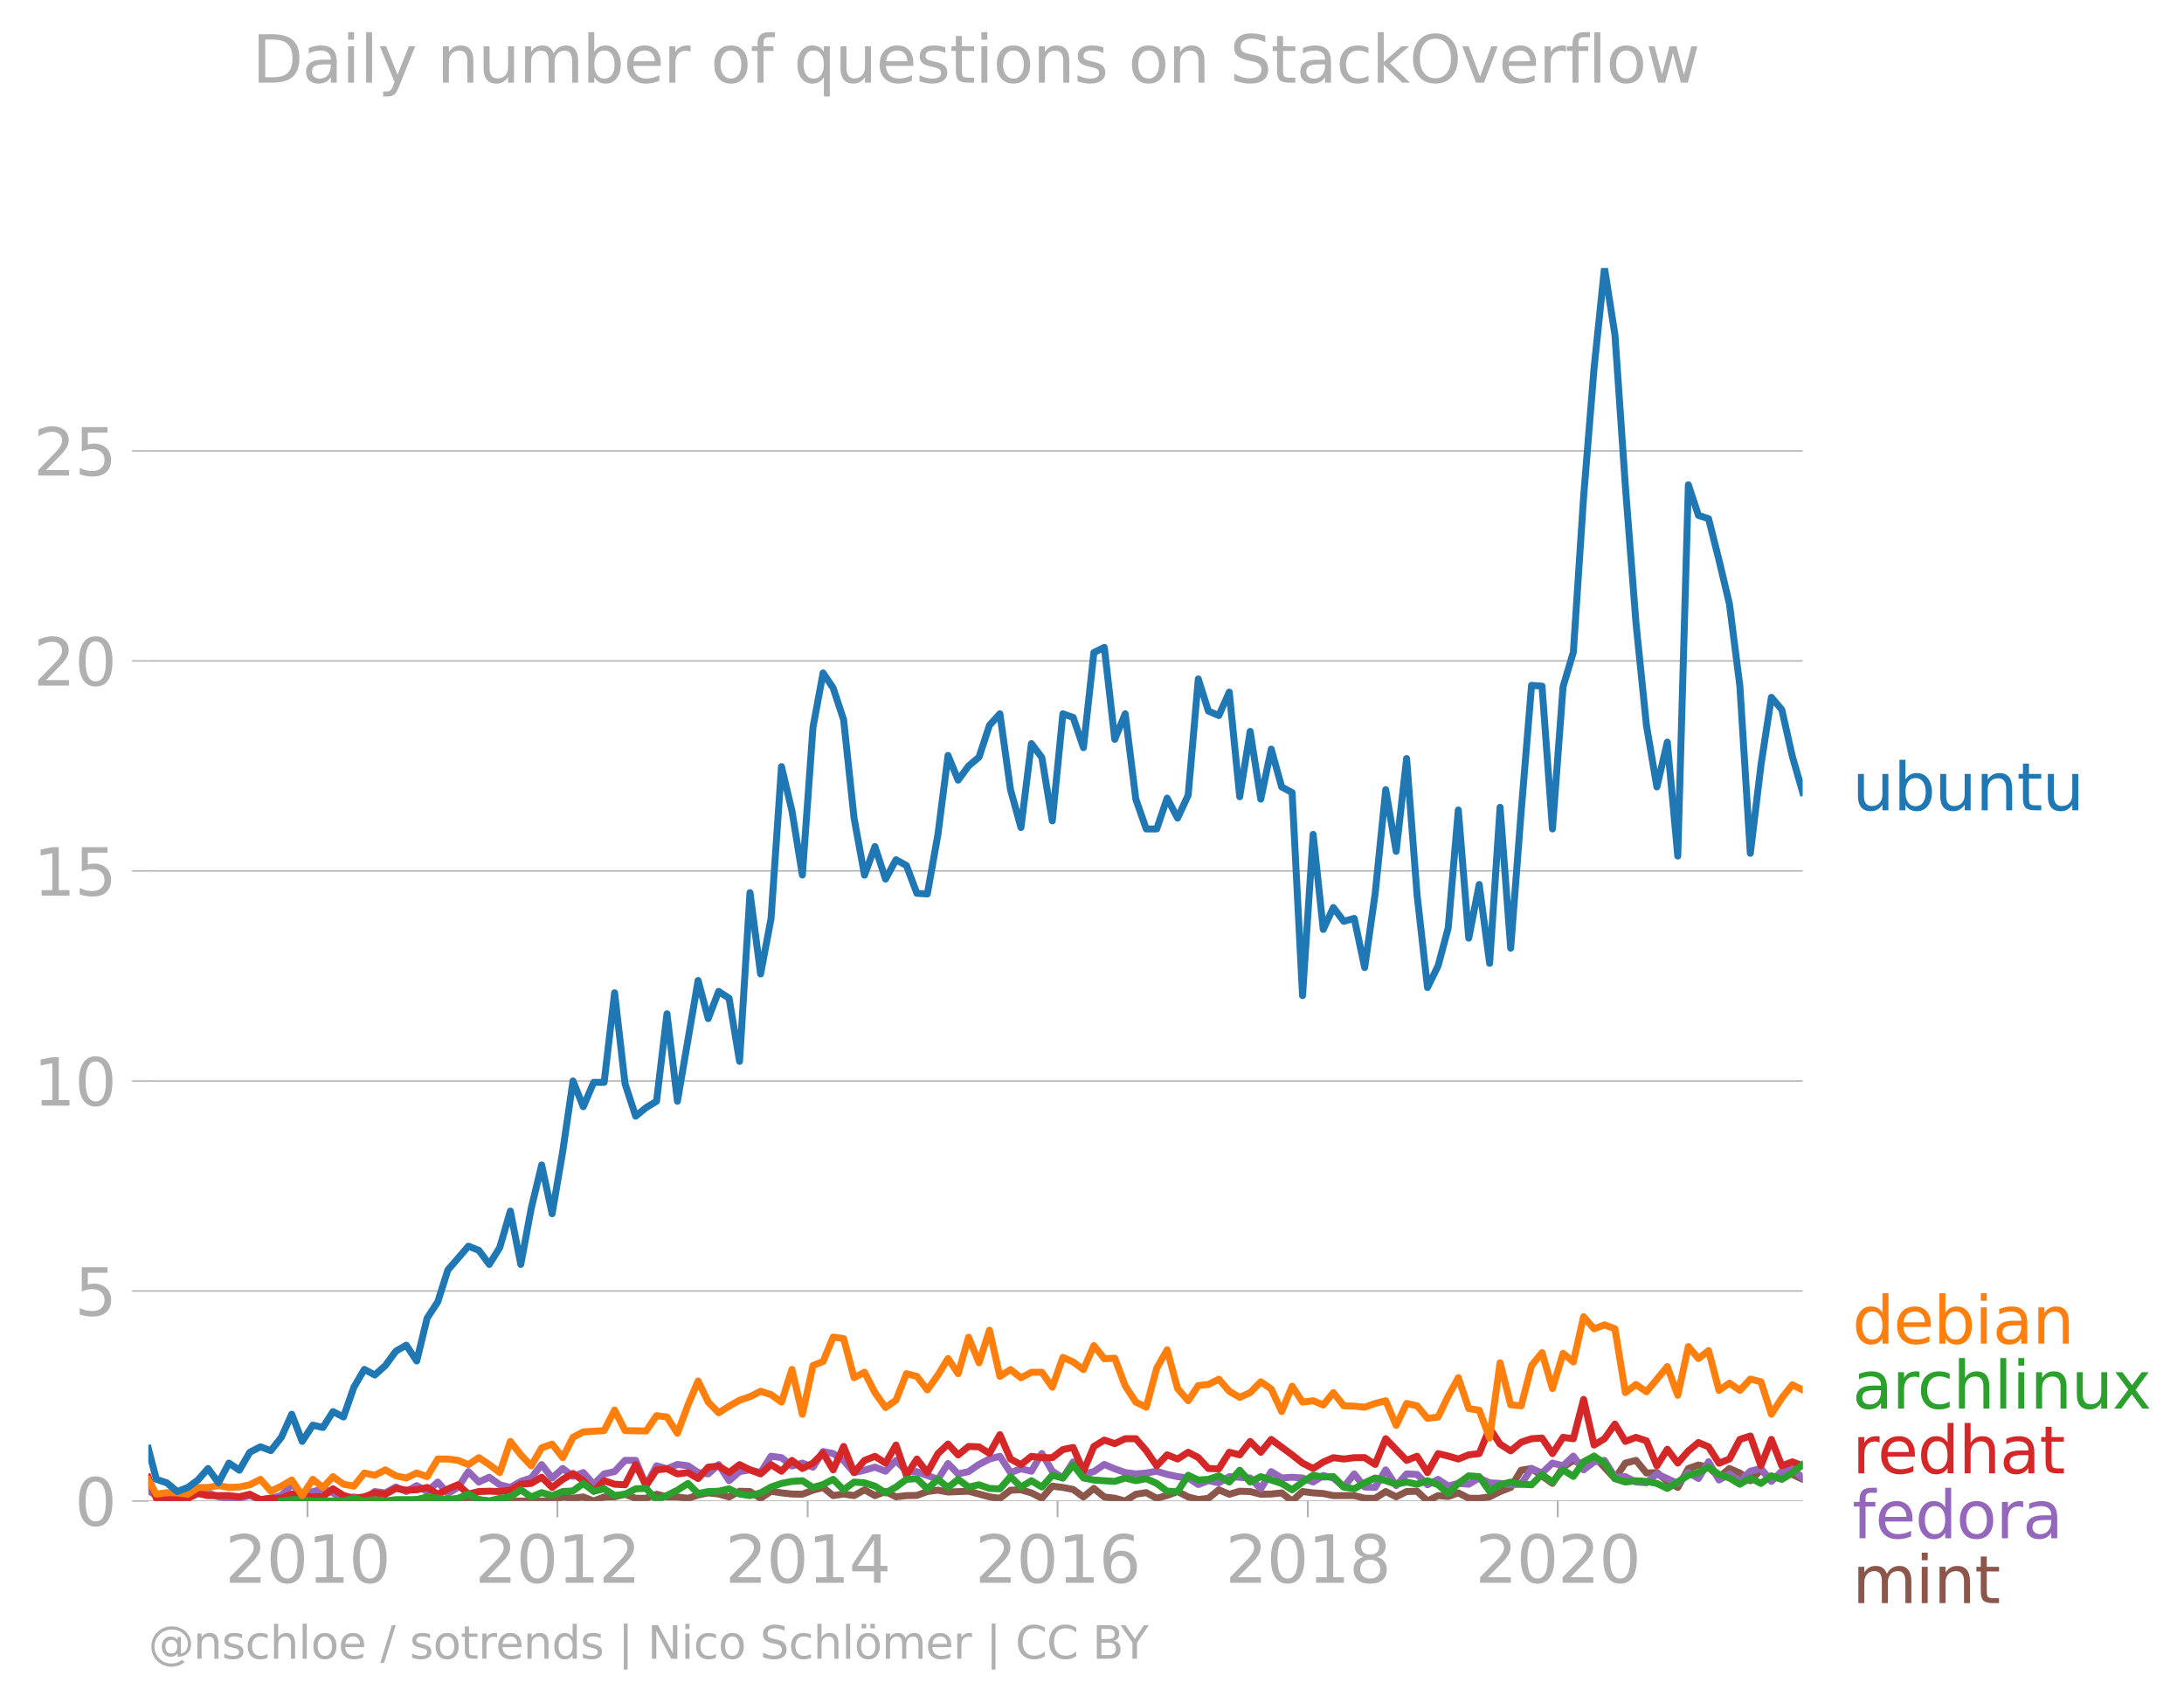 <svg xmlns:xlink="http://www.w3.org/1999/xlink" width="628.598" height="489.969" viewBox="0 0 471.449 367.477" xmlns="http://www.w3.org/2000/svg"><defs><style>*{stroke-linejoin:round;stroke-linecap:butt}</style></defs><g id="figure_1"><path d="M0 367.477h471.449V0H0v367.477z" style="fill:none" id="patch_1"/><g id="axes_1"><path d="M32.015 323.95h357.12V57.838H32.015V323.95z" style="fill:none" id="patch_2"/><g id="matplotlib.axis_1"><g id="xtick_1"><g id="line2d_1"><defs><path id="m27bb85de83" d="M0 0v3.5" style="stroke:#b0b0b0;stroke-width:.4"/></defs><use xlink:href="#m27bb85de83" x="66.378" y="323.95" style="fill:#b0b0b0;stroke:#b0b0b0;stroke-width:.4"/></g><g style="fill:#b0b0b0" transform="matrix(.14 0 0 -.14 48.563 341.588)" id="text_1"><defs><path id="DejaVuSans-32" d="M1228 531h2203V0H469v531q359 372 979 998 621 627 780 809 303 340 423 576 121 236 121 464 0 372-261 606-261 235-680 235-297 0-627-103-329-103-704-313v638q381 153 712 231 332 78 607 78 725 0 1156-363 431-362 431-968 0-288-108-546-107-257-392-607-78-91-497-524-418-433-1181-1211z" transform="scale(.016)"/><path id="DejaVuSans-30" d="M2034 4250q-487 0-733-480-245-479-245-1442 0-959 245-1439 246-480 733-480 491 0 736 480 246 480 246 1439 0 963-246 1442-245 480-736 480zm0 500q785 0 1199-621 414-620 414-1801 0-1178-414-1799Q2819-91 2034-91q-784 0-1198 620-414 621-414 1799 0 1181 414 1801 414 621 1198 621z" transform="scale(.016)"/><path id="DejaVuSans-31" d="M794 531h1031v3560L703 3866v575l1116 225h631V531h1031V0H794v531z" transform="scale(.016)"/></defs><use xlink:href="#DejaVuSans-32"/><use xlink:href="#DejaVuSans-30" x="63.623"/><use xlink:href="#DejaVuSans-31" x="127.246"/><use xlink:href="#DejaVuSans-30" x="190.869"/></g></g><g id="xtick_2"><use xlink:href="#m27bb85de83" x="120.325" y="323.95" style="fill:#b0b0b0;stroke:#b0b0b0;stroke-width:.4" id="line2d_2"/><g style="fill:#b0b0b0" transform="matrix(.14 0 0 -.14 102.51 341.588)" id="text_2"><use xlink:href="#DejaVuSans-32"/><use xlink:href="#DejaVuSans-30" x="63.623"/><use xlink:href="#DejaVuSans-31" x="127.246"/><use xlink:href="#DejaVuSans-32" x="190.869"/></g></g><g id="xtick_3"><use xlink:href="#m27bb85de83" x="174.346" y="323.95" style="fill:#b0b0b0;stroke:#b0b0b0;stroke-width:.4" id="line2d_3"/><g style="fill:#b0b0b0" transform="matrix(.14 0 0 -.14 156.53 341.588)" id="text_3"><defs><path id="DejaVuSans-34" d="M2419 4116 825 1625h1594v2491zm-166 550h794V1625h666v-525h-666V0h-628v1100H313v609l1940 2957z" transform="scale(.016)"/></defs><use xlink:href="#DejaVuSans-32"/><use xlink:href="#DejaVuSans-30" x="63.623"/><use xlink:href="#DejaVuSans-31" x="127.246"/><use xlink:href="#DejaVuSans-34" x="190.869"/></g></g><g id="xtick_4"><use xlink:href="#m27bb85de83" x="228.292" y="323.95" style="fill:#b0b0b0;stroke:#b0b0b0;stroke-width:.4" id="line2d_4"/><g style="fill:#b0b0b0" transform="matrix(.14 0 0 -.14 210.477 341.588)" id="text_4"><defs><path id="DejaVuSans-36" d="M2113 2584q-425 0-674-291-248-290-248-796 0-503 248-796 249-292 674-292t673 292q248 293 248 796 0 506-248 796-248 291-673 291zm1253 1979v-575q-238 112-480 171-242 60-480 60-625 0-955-422-329-422-376-1275 184 272 462 417 279 145 613 145 703 0 1111-427 408-426 408-1160 0-719-425-1154Q2819-91 2113-91q-810 0-1238 620-428 621-428 1799 0 1106 525 1764t1409 658q238 0 480-47t505-140z" transform="scale(.016)"/></defs><use xlink:href="#DejaVuSans-32"/><use xlink:href="#DejaVuSans-30" x="63.623"/><use xlink:href="#DejaVuSans-31" x="127.246"/><use xlink:href="#DejaVuSans-36" x="190.869"/></g></g><g id="xtick_5"><use xlink:href="#m27bb85de83" x="282.313" y="323.95" style="fill:#b0b0b0;stroke:#b0b0b0;stroke-width:.4" id="line2d_5"/><g style="fill:#b0b0b0" transform="matrix(.14 0 0 -.14 264.498 341.588)" id="text_5"><defs><path id="DejaVuSans-38" d="M2034 2216q-450 0-708-241-257-241-257-662 0-422 257-663 258-241 708-241t709 242q260 243 260 662 0 421-258 662-257 241-711 241zm-631 268q-406 100-633 378-226 279-226 679 0 559 398 884 399 325 1092 325 697 0 1094-325t397-884q0-400-227-679-226-278-629-378 456-106 710-416 255-309 255-755 0-679-414-1042Q2806-91 2034-91q-771 0-1186 362-414 363-414 1042 0 446 256 755 257 310 713 416zm-231 997q0-362 226-565 227-203 636-203 407 0 636 203 230 203 230 565 0 363-230 566-229 203-636 203-409 0-636-203-226-203-226-566z" transform="scale(.016)"/></defs><use xlink:href="#DejaVuSans-32"/><use xlink:href="#DejaVuSans-30" x="63.623"/><use xlink:href="#DejaVuSans-31" x="127.246"/><use xlink:href="#DejaVuSans-38" x="190.869"/></g></g><g id="xtick_6"><use xlink:href="#m27bb85de83" x="336.26" y="323.95" style="fill:#b0b0b0;stroke:#b0b0b0;stroke-width:.4" id="line2d_6"/><g style="fill:#b0b0b0" transform="matrix(.14 0 0 -.14 318.445 341.588)" id="text_6"><use xlink:href="#DejaVuSans-32"/><use xlink:href="#DejaVuSans-30" x="63.623"/><use xlink:href="#DejaVuSans-32" x="127.246"/><use xlink:href="#DejaVuSans-30" x="190.869"/></g></g></g><g id="matplotlib.axis_2"><g id="ytick_1"><path d="M32.015 323.95h357.12" clip-path="url(#p6518bee774)" style="fill:none;stroke:#b0b0b0;stroke-width:.3;stroke-linecap:square" id="line2d_7"/><g id="line2d_8"><defs><path id="md414de1173" d="M0 0h-3.5" style="stroke:#b0b0b0;stroke-width:.3"/></defs><use xlink:href="#md414de1173" x="32.015" y="323.95" style="fill:#b0b0b0;stroke:#b0b0b0;stroke-width:.3"/></g><use xlink:href="#DejaVuSans-30" style="fill:#b0b0b0" transform="matrix(.14 0 0 -.14 16.108 329.269)" id="text_7"/></g><g id="ytick_2"><path d="M32.015 278.623h357.12" clip-path="url(#p6518bee774)" style="fill:none;stroke:#b0b0b0;stroke-width:.3;stroke-linecap:square" id="line2d_9"/><use xlink:href="#md414de1173" x="32.015" y="278.623" style="fill:#b0b0b0;stroke:#b0b0b0;stroke-width:.3" id="line2d_10"/><g style="fill:#b0b0b0" transform="matrix(.14 0 0 -.14 16.108 283.942)" id="text_8"><defs><path id="DejaVuSans-35" d="M691 4666h2478v-532H1269V2991q137 47 274 70 138 23 276 23 781 0 1237-428 457-428 457-1159 0-753-469-1171Q2575-91 1722-91q-294 0-599 50Q819 9 494 109v635q281-153 581-228t634-75q541 0 856 284 316 284 316 772 0 487-316 771-315 285-856 285-253 0-505-56-251-56-513-175v2344z" transform="scale(.016)"/></defs><use xlink:href="#DejaVuSans-35"/></g></g><g id="ytick_3"><path d="M32.015 233.296h357.12" clip-path="url(#p6518bee774)" style="fill:none;stroke:#b0b0b0;stroke-width:.3;stroke-linecap:square" id="line2d_11"/><use xlink:href="#md414de1173" x="32.015" y="233.296" style="fill:#b0b0b0;stroke:#b0b0b0;stroke-width:.3" id="line2d_12"/><g style="fill:#b0b0b0" transform="matrix(.14 0 0 -.14 7.2 238.615)" id="text_9"><use xlink:href="#DejaVuSans-31"/><use xlink:href="#DejaVuSans-30" x="63.623"/></g></g><g id="ytick_4"><path d="M32.015 187.97h357.12" clip-path="url(#p6518bee774)" style="fill:none;stroke:#b0b0b0;stroke-width:.3;stroke-linecap:square" id="line2d_13"/><use xlink:href="#md414de1173" x="32.015" y="187.97" style="fill:#b0b0b0;stroke:#b0b0b0;stroke-width:.3" id="line2d_14"/><g style="fill:#b0b0b0" transform="matrix(.14 0 0 -.14 7.2 193.288)" id="text_10"><use xlink:href="#DejaVuSans-31"/><use xlink:href="#DejaVuSans-35" x="63.623"/></g></g><g id="ytick_5"><path d="M32.015 142.643h357.12" clip-path="url(#p6518bee774)" style="fill:none;stroke:#b0b0b0;stroke-width:.3;stroke-linecap:square" id="line2d_15"/><use xlink:href="#md414de1173" x="32.015" y="142.643" style="fill:#b0b0b0;stroke:#b0b0b0;stroke-width:.3" id="line2d_16"/><g style="fill:#b0b0b0" transform="matrix(.14 0 0 -.14 7.2 147.962)" id="text_11"><use xlink:href="#DejaVuSans-32"/><use xlink:href="#DejaVuSans-30" x="63.623"/></g></g><g id="ytick_6"><path d="M32.015 97.316h357.12" clip-path="url(#p6518bee774)" style="fill:none;stroke:#b0b0b0;stroke-width:.3;stroke-linecap:square" id="line2d_17"/><use xlink:href="#md414de1173" x="32.015" y="97.316" style="fill:#b0b0b0;stroke:#b0b0b0;stroke-width:.3" id="line2d_18"/><g style="fill:#b0b0b0" transform="matrix(.14 0 0 -.14 7.2 102.635)" id="text_12"><use xlink:href="#DejaVuSans-32"/><use xlink:href="#DejaVuSans-35" x="63.623"/></g></g></g><path d="m58.471 323.95 2.254-.293 2.254-.614 2.254.907h22.465l2.254-.302 2.254.01 2.291.292h6.614l2.254-.293 2.254.293 2.254-.293 2.29.293h9.017l2.29-.877 2.218.252 2.216-.252 2.254.877 2.254-.877 2.254-.03 2.254-.555 2.291.877 2.254-.02 2.254-.857 2.254.555 2.254.03 2.29.292 2.18-.71 2.18-.46 2.255.244 2.254.634 2.254-1.238 2.254.068 2.29 1.462 2.254-1.53 2.254.36 2.254.244 2.254.049 2.291-.878 2.18-.574 2.18 1.744 2.254-.341 2.254.341 2.254-1.248 2.254 1.248 2.29-.877 2.255 1.14 2.254-.263 2.254-.039 2.254-.838 2.29-.293 2.18.397 4.435-.172 4.507 1.208 2.254.322 2.291-1.755 2.254-.078 2.254.663 2.254 1.15 2.254-2.612 2.29.293 2.218.423 2.217 1.624 2.254-1.843 2.254 1.843 2.254.272 2.254.605 2.29-1.462 2.254-.351 2.254 1.228 2.254-.624 2.254-.838 2.291 1.17 2.18.553 2.18-.261 2.254-1.833 2.254.956 2.254-.653 2.254.068 2.29.585 2.255-.05 2.254-.243 2.254 1.755 2.254-2.047 2.29.292 2.18.136 2.18.45h4.508l2.254.564 2.254.02 2.291-1.462 2.254 1.14 2.254-1.14 2.254-.068 2.254 2.115 2.29-1.17 2.18.199 2.181-.784 2.254 1.15 2.254.02 2.254-.322 2.254-1.14 2.29-.877 2.255-3.724 2.253-.37 4.508 3.216 2.291-3.509 2.217-1.442 2.217.857 2.254-1.774 4.508 4.835 2.254-3.353 2.29-.585 2.255 2.73 2.254-.098 2.254 1.91 2.254 1.307 2.29-4.095 2.18-.751 2.18.459 2.255 2.174 2.253-1.882 2.254.975 2.254 1.657 2.291-2.34 2.254 2.194 2.254-1.316 2.254.107 2.254 1.063h0" clip-path="url(#p6518bee774)" style="fill:none;stroke:#8c564b;stroke-width:1.5;stroke-linecap:square" id="line2d_19"/><path d="m32.015 321.683 1.737 1.097 2.254 1.17h2.254l4.47-2.267 2.18.512 2.254.848 2.254.322 2.254-.02 2.254-.565 2.291.877 2.254-.312 2.254-.565 2.254-2.456 2.254 2.164 4.47-1.128 2.18.835 2.255 1.453 2.254-.575 2.254.575 2.254-1.745 2.29.292 2.254-1.267 2.254.975 2.254-1.277 2.254 1.277 2.291-2.047 2.18 2.475 2.18-1.305 2.254-3.422 2.254 2.252 2.254-1.043 2.254 1.628 2.29.585 2.255-1.307 2.254-.74 2.254-2.886 2.254 2.885 2.29-2.047 2.218 1.705 2.216-.827 2.254 2.515 2.254-2.223 2.254-.497 2.254-2.427h2.291l2.254 5.449 2.254-4.28 2.254.654 2.254-.946 2.29.293 2.18 1.451 2.18.303 2.255-2.008 2.254 3.47 2.254-1.959 2.254-.38 2.29.585 2.254-3.529 2.254.312 2.254 1.803 2.254-.633 2.291.877 2.18-3.373 2.18.449 2.254 1.472 2.254 2.622 2.254-.507 2.254-.663 2.29.877 2.255-2.33 2.254 2.33 2.254.088 4.545 1.667 2.18-3.415 2.18 2.245 2.254-.497 2.253-1.55 2.254-1.17 2.254-.584 2.291 3.509 2.254-.81 2.254.517 2.254-3.84 2.254 3.84 2.29 1.462 2.218-3.468 2.217 2.591 2.254-.497 2.254-1.55 2.254.946 2.254.809 2.29.292 2.254-.195 2.254-.39 2.254.692 2.254.478 2.291.292 2.18 1.41 2.18-.825 2.254.458 2.254-1.335 4.508.292 2.29 2.34 2.255-3.714 2.254 1.374 2.254-.165 2.254.165 2.29.878 2.18-1.41 2.18.532 2.255 1.95 2.253-2.827 2.254 2.827 2.254.098 2.291-3.802 2.254 3.402 2.254-2.525 2.254.107 2.254 2.233 2.29-1.17 2.18 1.441 2.181-.564 2.254.176 2.254-1.346 2.254 1.043 2.254.127 2.29.293 2.255-.117 2.253-3.393 2.254.975 2.254-2.144 2.291.585 2.217-2.088 2.217 2.965 2.254-1.735 2.254-.312 2.254 3.636 2.254-.127 2.29 1.17 2.255.165 2.254-1.92 4.508 2.047 2.29-2.34 2.18 1.285 2.18-3.624 2.255 3.948 2.253-1.316 2.254 1.618 2.254-2.203 2.291-.585 2.254 2.788 2.254-2.203 2.254-.516 2.254 1.978h0" clip-path="url(#p6518bee774)" style="fill:none;stroke:#9467bd;stroke-width:1.5;stroke-linecap:square" id="line2d_20"/><path d="m32.015 318.85 1.737 4.515 2.254.283 2.254-.283h2.29l2.18-1.034 2.18.45h4.508l2.254.262 2.254-.555 2.291 1.17 2.254-.313 2.254.02 2.254-.926 4.545.634 2.18-.094 2.18-1.661 2.254 1.423 2.254.624 2.254-.322 2.254-.848 2.29.293 2.254-1.258 2.254.38 2.254-.078 2.254-.506 2.291 1.462 2.18-1.128 2.18-.92 2.254 1.999 2.254-.536 2.254-.068 2.254.068 2.29-.293 2.255-1.286 2.254-.176 2.254-1.335 2.254 2.213 2.29-1.755 2.218-1.26 2.216 1.552 2.254 2.272 2.254-2.272 2.254.76 2.254.118 2.291-4.387 2.254 4.572 2.254-3.402 2.254-.224 2.254 1.101 2.29-.292 2.18 1.284 2.18-2.454 2.255-.244 2.254 1.414 2.254-1.716 2.254 1.13 2.29.878 2.254-2.008 2.254 1.423 2.254-2.33 2.254 1.745 2.291-1.17 2.18-2.172 2.18 3.635 2.254-5.06 2.254 5.645 2.254-2.622 2.254-.887 2.29 1.462 2.255-3.9 2.254 6.532 2.254-3.51 2.254 2.925 2.29-4.094 2.18-2.068 2.18 2.36 2.255-1.842 2.253.088 2.254 1.423 2.254-4.055 2.291 5.263 2.254 1.21 2.254-1.794 2.254.282 2.254.01 2.29-1.755 2.218-.453 2.217 5.132 2.254-5.351 2.254-1.375 2.254.77 2.254-1.062h2.29l2.254 2.573 2.254 3.276 2.254-2.37 2.254.907 2.291-1.462 2.18 1.139 2.18 2.37 2.254.069 2.254-3.578 2.254.556 2.254-2.895 2.29 2.34 2.255-2.769 4.508 3.324 2.254 1.784 2.29 1.17 2.18-1.4 2.18-.94 2.255.292 2.253-.292 2.254-.01 2.254 1.472 2.291-5.556 4.508 4.679 2.254-.897 2.254 3.529 2.29-4.094 2.18.522 2.181.647 2.254-.906 2.254-.263 2.254-5.478 2.254 3.43 2.29 1.463 2.255-1.872 2.253-.76 2.254-.146 2.254 3.363 2.291-3.51 2.217.303 2.217-8.49 2.254 9.845 2.254-1.365 2.254-3.168 2.254 3.753 2.29-.877 2.255.75 2.254 5.39 2.254-3.577 2.254 2.993 2.29-2.632 2.18-1.807 2.18.93 2.255 3.538 2.253-.907 2.254-4.23 2.254-.74 2.291 6.433 2.254-5.693 2.254 5.693 2.254-.858 2.254.858h0" clip-path="url(#p6518bee774)" style="fill:none;stroke:#d62728;stroke-width:1.5;stroke-linecap:square" id="line2d_21"/><g style="fill:#1f77b4" transform="matrix(.14 0 0 -.14 399.849 174.872)" id="text_13"><defs><path id="DejaVuSans-75" d="M544 1381v2119h575V1403q0-497 193-746 194-248 582-248 465 0 735 297 271 297 271 810v1984h575V0h-575v538q-209-319-486-474-276-155-642-155-603 0-916 375-312 375-312 1097zm1447 2203z" transform="scale(.016)"/><path id="DejaVuSans-62" d="M3116 1747q0 634-261 995t-717 361q-457 0-718-361t-261-995q0-634 261-995t718-361q456 0 717 361t261 995zM1159 2969q182 312 458 463 277 152 661 152 638 0 1036-506 399-506 399-1331T3314 415Q2916-91 2278-91q-384 0-661 152-276 152-458 464V0H581v4863h578V2969z" transform="scale(.016)"/><path id="DejaVuSans-6e" d="M3513 2113V0h-575v2094q0 497-194 743-194 247-581 247-466 0-735-297-269-296-269-809V0H581v3500h578v-544q207 316 486 472 280 156 646 156 603 0 912-373 310-373 310-1098z" transform="scale(.016)"/><path id="DejaVuSans-74" d="M1172 4494v-994h1184v-447H1172V1153q0-428 117-550t477-122h590V0h-590q-666 0-919 248-253 249-253 905v1900H172v447h422v994h578z" transform="scale(.016)"/></defs><use xlink:href="#DejaVuSans-75"/><use xlink:href="#DejaVuSans-62" x="63.379"/><use xlink:href="#DejaVuSans-75" x="126.855"/><use xlink:href="#DejaVuSans-6e" x="190.234"/><use xlink:href="#DejaVuSans-74" x="253.613"/><use xlink:href="#DejaVuSans-75" x="292.822"/></g><g style="fill:#ff7f0e" transform="matrix(.14 0 0 -.14 399.849 289.987)" id="text_14"><defs><path id="DejaVuSans-64" d="M2906 2969v1894h575V0h-575v525q-181-312-458-464-276-152-664-152-634 0-1033 506-398 507-398 1332t398 1331q399 506 1033 506 388 0 664-152 277-151 458-463zM947 1747q0-634 261-995t717-361q456 0 718 361 263 361 263 995t-263 995q-262 361-718 361t-717-361q-261-361-261-995z" transform="scale(.016)"/><path id="DejaVuSans-65" d="M3597 1894v-281H953q38-594 358-905t892-311q331 0 642 81t618 244V178Q3153 47 2828-22t-659-69q-838 0-1327 487-489 488-489 1320 0 859 464 1363 464 505 1252 505 706 0 1117-455 411-454 411-1235zm-575 169q-6 471-264 752-258 282-683 282-481 0-770-272t-333-766l2050 4z" transform="scale(.016)"/><path id="DejaVuSans-69" d="M603 3500h575V0H603v3500zm0 1363h575v-729H603v729z" transform="scale(.016)"/><path id="DejaVuSans-61" d="M2194 1759q-697 0-966-159t-269-544q0-306 202-486 202-179 548-179 479 0 768 339t289 901v128h-572zm1147 238V0h-575v531q-197-318-491-470T1556-91q-537 0-855 302-317 302-317 808 0 590 395 890 396 300 1180 300h807v57q0 397-261 614t-733 217q-300 0-585-72-284-72-546-216v532q315 122 612 182 297 61 578 61 760 0 1135-394 375-393 375-1193z" transform="scale(.016)"/></defs><use xlink:href="#DejaVuSans-64"/><use xlink:href="#DejaVuSans-65" x="63.477"/><use xlink:href="#DejaVuSans-62" x="125"/><use xlink:href="#DejaVuSans-69" x="188.477"/><use xlink:href="#DejaVuSans-61" x="216.26"/><use xlink:href="#DejaVuSans-6e" x="277.539"/></g><g style="fill:#2ca02c" transform="matrix(.14 0 0 -.14 399.849 303.987)" id="text_15"><defs><path id="DejaVuSans-72" d="M2631 2963q-97 56-211 82-114 27-251 27-488 0-749-317t-261-911V0H581v3500h578v-544q182 319 472 473 291 155 707 155 59 0 131-8 72-7 159-23l3-590z" transform="scale(.016)"/><path id="DejaVuSans-63" d="M3122 3366v-538q-244 135-489 202t-495 67q-560 0-870-355-309-354-309-995t309-996q310-354 870-354 250 0 495 67t489 202V134Q2881 22 2623-34q-257-57-548-57-791 0-1257 497-465 497-465 1341 0 856 470 1346 471 491 1290 491 265 0 518-55 253-54 491-163z" transform="scale(.016)"/><path id="DejaVuSans-68" d="M3513 2113V0h-575v2094q0 497-194 743-194 247-581 247-466 0-735-297-269-296-269-809V0H581v4863h578V2956q207 316 486 472 280 156 646 156 603 0 912-373 310-373 310-1098z" transform="scale(.016)"/><path id="DejaVuSans-6c" d="M603 4863h575V0H603v4863z" transform="scale(.016)"/><path id="DejaVuSans-78" d="M3513 3500 2247 1797 3578 0h-678L1881 1375 863 0H184l1360 1831L300 3500h678l928-1247 928 1247h679z" transform="scale(.016)"/></defs><use xlink:href="#DejaVuSans-61"/><use xlink:href="#DejaVuSans-72" x="61.279"/><use xlink:href="#DejaVuSans-63" x="100.143"/><use xlink:href="#DejaVuSans-68" x="155.123"/><use xlink:href="#DejaVuSans-6c" x="218.502"/><use xlink:href="#DejaVuSans-69" x="246.285"/><use xlink:href="#DejaVuSans-6e" x="274.068"/><use xlink:href="#DejaVuSans-75" x="337.447"/><use xlink:href="#DejaVuSans-78" x="400.826"/></g><g style="fill:#d62728" transform="matrix(.14 0 0 -.14 399.849 317.987)" id="text_16"><use xlink:href="#DejaVuSans-72"/><use xlink:href="#DejaVuSans-65" x="38.863"/><use xlink:href="#DejaVuSans-64" x="100.387"/><use xlink:href="#DejaVuSans-68" x="163.863"/><use xlink:href="#DejaVuSans-61" x="227.242"/><use xlink:href="#DejaVuSans-74" x="288.521"/></g><g style="fill:#9467bd" transform="matrix(.14 0 0 -.14 399.849 331.987)" id="text_17"><defs><path id="DejaVuSans-66" d="M2375 4863v-479h-550q-309 0-430-125-120-125-120-450v-309h947v-447h-947V0H697v3053H147v447h550v244q0 584 272 851 272 268 862 268h544z" transform="scale(.016)"/><path id="DejaVuSans-6f" d="M1959 3097q-462 0-731-361t-269-989q0-628 267-989 268-361 733-361 460 0 728 362 269 363 269 988 0 622-269 986-268 364-728 364zm0 487q750 0 1178-488 429-487 429-1349 0-859-429-1349Q2709-91 1959-91q-753 0-1180 489-426 490-426 1349 0 862 426 1349 427 488 1180 488z" transform="scale(.016)"/></defs><use xlink:href="#DejaVuSans-66"/><use xlink:href="#DejaVuSans-65" x="35.205"/><use xlink:href="#DejaVuSans-64" x="96.729"/><use xlink:href="#DejaVuSans-6f" x="160.205"/><use xlink:href="#DejaVuSans-72" x="221.387"/><use xlink:href="#DejaVuSans-61" x="262.5"/></g><g style="fill:#8c564b" transform="matrix(.14 0 0 -.14 399.849 345.987)" id="text_18"><defs><path id="DejaVuSans-6d" d="M3328 2828q216 388 516 572t706 184q547 0 844-383 297-382 297-1088V0h-578v2094q0 503-179 746-178 244-543 244-447 0-707-297-259-296-259-809V0h-578v2094q0 506-178 748t-550 242q-441 0-701-298-259-298-259-808V0H581v3500h578v-544q197 322 472 475t653 153q382 0 649-194 267-193 395-562z" transform="scale(.016)"/></defs><use xlink:href="#DejaVuSans-6d"/><use xlink:href="#DejaVuSans-69" x="97.412"/><use xlink:href="#DejaVuSans-6e" x="125.195"/><use xlink:href="#DejaVuSans-74" x="188.574"/></g><g style="fill:#b0b0b0" transform="matrix(.097 0 0 -.097 32.015 357.986)" id="text_19"><defs><path id="DejaVuSans-40" d="M2381 1678q0-447 222-702 222-254 610-254 384 0 604 256 221 256 221 700 0 438-225 695-225 258-607 258-378 0-602-256-223-256-223-697zm1703-934q-187-241-429-355t-564-114q-538 0-874 389t-336 1014q0 625 337 1015 338 391 873 391 322 0 565-117 244-117 428-354v409h447V722q457 69 714 417 258 349 258 902 0 334-99 628-98 294-298 544-325 409-792 626t-1017 217q-384 0-738-102-353-101-653-301-490-319-767-836-276-517-276-1120 0-497 179-932 180-434 521-765 328-325 759-495 431-171 922-171 403 0 792 136t714 389l281-347q-390-303-851-464t-936-161q-578 0-1091 205-512 205-912 595Q841 78 631 592q-209 514-209 1105 0 569 212 1084 213 516 607 907 403 396 931 607t1119 211q662 0 1229-272 568-271 952-771 234-307 357-666 124-359 124-744 0-822-497-1297T4084 263v481z" transform="scale(.016)"/><path id="DejaVuSans-73" d="M2834 3397v-544q-243 125-506 187-262 63-544 63-428 0-642-131t-214-394q0-200 153-314t616-217l197-44q612-131 870-370t258-667q0-488-386-773Q2250-91 1575-91q-281 0-586 55T347 128v594q319-166 628-249 309-82 613-82 406 0 624 139 219 139 219 392 0 234-158 359-157 125-692 241l-200 47q-534 112-772 345-237 233-237 639 0 494 350 762 350 269 994 269 318 0 599-47 282-46 519-140z" transform="scale(.016)"/><path id="DejaVuSans-2f" d="M1625 4666h531L531-594H0l1625 5260z" transform="scale(.016)"/><path id="DejaVuSans-7c" d="M1344 4891v-6400H813v6400h531z" transform="scale(.016)"/><path id="DejaVuSans-4e" d="M628 4666h850L3547 763v3903h612V0h-850L1241 3903V0H628v4666z" transform="scale(.016)"/><path id="DejaVuSans-53" d="M3425 4513v-616q-359 172-678 256-319 85-616 85-515 0-795-200t-280-569q0-310 186-468 186-157 705-254l381-78q706-135 1042-474t336-907q0-679-455-1029Q2797-91 1919-91q-331 0-705 75-373 75-773 222v650q384-215 753-325 369-109 725-109 540 0 834 212 294 213 294 607 0 343-211 537t-692 291l-385 75q-706 140-1022 440-315 300-315 835 0 619 436 975t1201 356q329 0 669-60 341-59 697-177z" transform="scale(.016)"/><path id="DejaVuSans-f6" d="M1959 3097q-462 0-731-361t-269-989q0-628 267-989 268-361 733-361 460 0 728 362 269 363 269 988 0 622-269 986-268 364-728 364zm0 487q750 0 1178-488 429-487 429-1349 0-859-429-1349Q2709-91 1959-91q-753 0-1180 489-426 490-426 1349 0 862 426 1349 427 488 1180 488zm295 1266h634v-631h-634v631zm-1222 0h634v-631h-634v631z" transform="scale(.016)"/><path id="DejaVuSans-43" d="M4122 4306v-665q-319 297-680 443-361 147-767 147-800 0-1225-489t-425-1414q0-922 425-1411t1225-489q406 0 767 147t680 444V359q-331-225-702-338-370-112-782-112-1060 0-1670 648-609 649-609 1771 0 1125 609 1773 610 649 1670 649 418 0 788-111 371-111 696-333z" transform="scale(.016)"/><path id="DejaVuSans-42" d="M1259 2228V519h1013q509 0 754 211 246 211 246 645 0 438-246 645-245 208-754 208H1259zm0 1919V2741h935q462 0 688 173 227 174 227 530 0 353-227 528-226 175-688 175h-935zm-631 519h1613q722 0 1112-300 391-300 391-853 0-429-200-682t-588-315q466-100 724-418 258-317 258-792 0-625-425-966Q3088 0 2303 0H628v4666z" transform="scale(.016)"/><path id="DejaVuSans-59" d="M-13 4666h679l1293-1919 1285 1919h678L2272 2222V0h-634v2222L-13 4666z" transform="scale(.016)"/></defs><use xlink:href="#DejaVuSans-40"/><use xlink:href="#DejaVuSans-6e" x="100"/><use xlink:href="#DejaVuSans-73" x="163.379"/><use xlink:href="#DejaVuSans-63" x="215.479"/><use xlink:href="#DejaVuSans-68" x="270.459"/><use xlink:href="#DejaVuSans-6c" x="333.838"/><use xlink:href="#DejaVuSans-6f" x="361.621"/><use xlink:href="#DejaVuSans-65" x="422.803"/><use xlink:href="#DejaVuSans-20" x="484.326"/><use xlink:href="#DejaVuSans-2f" x="516.113"/><use xlink:href="#DejaVuSans-20" x="549.805"/><use xlink:href="#DejaVuSans-73" x="581.592"/><use xlink:href="#DejaVuSans-6f" x="633.691"/><use xlink:href="#DejaVuSans-74" x="694.873"/><use xlink:href="#DejaVuSans-72" x="734.082"/><use xlink:href="#DejaVuSans-65" x="772.945"/><use xlink:href="#DejaVuSans-6e" x="834.469"/><use xlink:href="#DejaVuSans-64" x="897.848"/><use xlink:href="#DejaVuSans-73" x="961.324"/><use xlink:href="#DejaVuSans-20" x="1013.424"/><use xlink:href="#DejaVuSans-7c" x="1045.211"/><use xlink:href="#DejaVuSans-20" x="1078.902"/><use xlink:href="#DejaVuSans-4e" x="1110.689"/><use xlink:href="#DejaVuSans-69" x="1185.494"/><use xlink:href="#DejaVuSans-63" x="1213.277"/><use xlink:href="#DejaVuSans-6f" x="1268.258"/><use xlink:href="#DejaVuSans-20" x="1329.439"/><use xlink:href="#DejaVuSans-53" x="1361.227"/><use xlink:href="#DejaVuSans-63" x="1424.703"/><use xlink:href="#DejaVuSans-68" x="1479.684"/><use xlink:href="#DejaVuSans-6c" x="1543.063"/><use xlink:href="#DejaVuSans-f6" x="1570.846"/><use xlink:href="#DejaVuSans-6d" x="1632.027"/><use xlink:href="#DejaVuSans-65" x="1729.439"/><use xlink:href="#DejaVuSans-72" x="1790.963"/><use xlink:href="#DejaVuSans-20" x="1832.076"/><use xlink:href="#DejaVuSans-7c" x="1863.863"/><use xlink:href="#DejaVuSans-20" x="1897.555"/><use xlink:href="#DejaVuSans-43" x="1929.342"/><use xlink:href="#DejaVuSans-43" x="1999.166"/><use xlink:href="#DejaVuSans-20" x="2068.99"/><use xlink:href="#DejaVuSans-42" x="2100.777"/><use xlink:href="#DejaVuSans-59" x="2163.881"/></g><g style="fill:#b0b0b0" transform="matrix(.14 0 0 -.14 54.43 17.838)" id="text_20"><defs><path id="DejaVuSans-44" d="M1259 4147V519h763q966 0 1414 437 448 438 448 1382 0 937-448 1373t-1414 436h-763zm-631 519h1297q1356 0 1990-564 635-564 635-1764 0-1207-638-1773Q3275 0 1925 0H628v4666z" transform="scale(.016)"/><path id="DejaVuSans-79" d="M2059-325q-243-625-475-815-231-191-618-191H506v481h338q237 0 368 113 132 112 291 531l103 262L191 3500h609L1894 763l1094 2737h609L2059-325z" transform="scale(.016)"/><path id="DejaVuSans-71" d="M947 1747q0-634 261-995t717-361q456 0 718 361 263 361 263 995t-263 995q-262 361-718 361t-717-361q-261-361-261-995zM2906 525q-181-312-458-464-276-152-664-152-634 0-1033 506-398 507-398 1332t398 1331q399 506 1033 506 388 0 664-152 277-151 458-463v531h575v-4831h-575V525z" transform="scale(.016)"/><path id="DejaVuSans-6b" d="M581 4863h578V1991l1716 1509h734L1753 1863 3688 0h-750L1159 1709V0H581v4863z" transform="scale(.016)"/><path id="DejaVuSans-4f" d="M2522 4238q-688 0-1093-513-404-512-404-1397 0-881 404-1394 405-512 1093-512 687 0 1089 512 402 513 402 1394 0 885-402 1397-402 513-1089 513zm0 512q981 0 1568-658 588-658 588-1764 0-1103-588-1761Q3503-91 2522-91q-984 0-1574 656-589 657-589 1763t589 1764q590 658 1574 658z" transform="scale(.016)"/><path id="DejaVuSans-76" d="M191 3500h609L1894 563l1094 2937h609L2284 0h-781L191 3500z" transform="scale(.016)"/><path id="DejaVuSans-77" d="M269 3500h575l719-2731 715 2731h678l719-2731 716 2731h575L4050 0h-678l-753 2869L1863 0h-679L269 3500z" transform="scale(.016)"/></defs><use xlink:href="#DejaVuSans-44"/><use xlink:href="#DejaVuSans-61" x="77.002"/><use xlink:href="#DejaVuSans-69" x="138.281"/><use xlink:href="#DejaVuSans-6c" x="166.064"/><use xlink:href="#DejaVuSans-79" x="193.848"/><use xlink:href="#DejaVuSans-20" x="253.027"/><use xlink:href="#DejaVuSans-6e" x="284.814"/><use xlink:href="#DejaVuSans-75" x="348.193"/><use xlink:href="#DejaVuSans-6d" x="411.572"/><use xlink:href="#DejaVuSans-62" x="508.984"/><use xlink:href="#DejaVuSans-65" x="572.461"/><use xlink:href="#DejaVuSans-72" x="633.984"/><use xlink:href="#DejaVuSans-20" x="675.098"/><use xlink:href="#DejaVuSans-6f" x="706.885"/><use xlink:href="#DejaVuSans-66" x="768.066"/><use xlink:href="#DejaVuSans-20" x="803.271"/><use xlink:href="#DejaVuSans-71" x="835.059"/><use xlink:href="#DejaVuSans-75" x="898.535"/><use xlink:href="#DejaVuSans-65" x="961.914"/><use xlink:href="#DejaVuSans-73" x="1023.438"/><use xlink:href="#DejaVuSans-74" x="1075.537"/><use xlink:href="#DejaVuSans-69" x="1114.746"/><use xlink:href="#DejaVuSans-6f" x="1142.529"/><use xlink:href="#DejaVuSans-6e" x="1203.711"/><use xlink:href="#DejaVuSans-73" x="1267.09"/><use xlink:href="#DejaVuSans-20" x="1319.189"/><use xlink:href="#DejaVuSans-6f" x="1350.977"/><use xlink:href="#DejaVuSans-6e" x="1412.158"/><use xlink:href="#DejaVuSans-20" x="1475.537"/><use xlink:href="#DejaVuSans-53" x="1507.324"/><use xlink:href="#DejaVuSans-74" x="1570.801"/><use xlink:href="#DejaVuSans-61" x="1610.01"/><use xlink:href="#DejaVuSans-63" x="1671.289"/><use xlink:href="#DejaVuSans-6b" x="1726.27"/><use xlink:href="#DejaVuSans-4f" x="1784.18"/><use xlink:href="#DejaVuSans-76" x="1862.891"/><use xlink:href="#DejaVuSans-65" x="1922.07"/><use xlink:href="#DejaVuSans-72" x="1983.594"/><use xlink:href="#DejaVuSans-66" x="2024.707"/><use xlink:href="#DejaVuSans-6c" x="2059.912"/><use xlink:href="#DejaVuSans-6f" x="2087.695"/><use xlink:href="#DejaVuSans-77" x="2148.877"/></g><path d="m60.725 323.95 2.254-.302 2.254.01 2.29.292h6.615l2.254-.585 2.254.585 2.254-.293 2.29.293 2.254-.302h4.508l2.254-.575 4.471.553 2.18-.261 2.254-.926 2.254 1.218 2.254.293 2.254-.585 2.29-.292 2.255-1.54 2.254 1.54 2.254-.936 2.254.643 2.29-.877 2.218-.141 2.216-1.614 2.254 1.687 2.254-.517 2.254 1.423 2.254-.253 2.291-1.17 2.254-.088 2.254 2.427 2.254-.916 2.254-1.13 2.29-1.463 2.18 2.183 2.18-.428 2.255-.068 2.254-.517 2.254 1.12 2.254.342 2.29-.585 2.254-1.267 2.254-.78 2.254-.429 2.254-.156 2.291 1.463 2.18-.638 2.18-1.117 2.254 2.261 2.254-1.676 2.254.165 2.254.712 2.29 1.462 2.255-1.267 2.254-1.657 2.254-.156 2.254 2.203 2.29-2.047 2.18 1.765 2.18-1.765 2.255 1.657 2.253-.487 2.254.79 2.254.087 2.291-2.632 2.254 2.242 2.254-1.365 2.254 1.365 2.254-2.534 2.29.584 2.218-2.843 2.217 2.843 2.254.44 4.508.301 2.254-.74 2.29.584 2.254-.448 2.254 1.033 2.254 1.687 2.254.068 2.291-3.51 2.18 1.024 2.18-.146 2.254-.76 2.254 1.345 2.254-2.554 2.254 2.554 2.29-1.17 4.509 1.462 2.254 1.384 2.254-1.676 2.29-1.462 2.18.376 2.18-.084 2.255 2.242 2.253.39 2.254-1.297 2.254-1.043 2.291.585 2.254.76 2.254-.467 2.254.468 2.254-.76 2.29.877 2.18 1.89 2.181-2.183 2.254-1.637 2.254.175 2.254 3.149 2.254-1.394 2.29-.585 2.255.468 2.253.117 2.254-2.233 2.254 1.648 2.291-2.632 2.217 1.412 2.217-3.167 2.254-1.189 2.254 1.482 2.254 3.353 2.254.74 2.29-.292 2.255.156 2.254.43 2.254 1.081 4.545-2.836 2.18-.596 2.18-1.159 2.254 1.57 2.253.77 2.254 1.345 2.254-1.346 2.291 1.17 2.254-1.637 2.254.76 2.254-1.365 2.254-1.852h0" clip-path="url(#p6518bee774)" style="fill:none;stroke:#2ca02c;stroke-width:1.5;stroke-linecap:square" id="line2d_22"/><path d="m32.015 319.417 1.737 3.07 2.254-.35 2.254.058 2.29.293 2.18-1.452 2.18-.01 2.254-.4 2.254.4 2.254-.098 2.254-.487 2.291-1.17 2.254 2.564 2.254-1.102 2.254-1.316 2.254 3.363 2.29-3.51 2.18 1.766 2.18-2.35 2.255 1.638 2.254.41 2.254-2.828 2.254.488 2.29-1.17 2.254 1.287 2.254.467 2.254-1.072 2.254.78 2.291-3.802h2.18l2.18.293 2.254.916 2.254-1.501 2.254 1.501 2.254 1.716 2.29-6.726 2.255 2.895 2.254 2.369 2.254-3.88 2.254-.8 2.29 2.925 2.218-4.397 2.216-1.16 4.508-.292 2.254-4.435 2.254 4.435 4.545.098 2.254-3.314 2.254.292 2.254 3.51 2.29-6.142 2.18-5.138 2.18 4.553 2.255 2.31 2.254-1.432 2.254-1.287 2.254-.76 2.29-1.17 2.254.721 2.254 1.618 2.254-7.057 2.254 9.69 2.291-10.528 2.18-.867 2.18-5.274 2.254.331 2.254 8.442 2.254-1.19 2.254 4.406 2.29 3.217 2.255-1.579 2.254-5.732 2.254.595 2.254 2.914 2.29-3.216 2.18-3.562 2.18 3.27 2.255-7.867 2.253 5.527 2.254-7.038 2.254 9.962 2.291-1.462 2.254 1.774 2.254-1.19 2.254-.019 2.254 3.237 2.29-6.434 2.218.988 2.217 1.644 2.254-5.176 2.254 2.837 2.254-.117 2.254 5.965 2.29 3.51 2.254 1.1 2.254-8.411 2.254-3.977 2.254 8.363 2.291 2.632 2.18-3.29 2.18-.22 2.254-1.14 2.254 2.603 2.254 1.326 2.254-1.034 2.29-2.34 2.255 1.56 2.254 4.874 2.254-5.478 2.254 3.431 2.29-.292 2.18.919 2.18-2.674 2.255 2.847 2.253.078 2.254.224 2.254-.81 2.291-.584 2.254 5.322 2.254-4.737 2.254.507 2.254 2.71 2.29-.293 2.18-4.533 2.181-3.947 2.254 6.667 2.254.351 2.254 5.995 2.254-16.23 2.29 9.065 2.255.215 2.253-8.695 2.254-2.788 2.254 7.76 2.291-7.604 2.217 1.865 2.217-9.76 2.254 2.602 2.254-.848 2.254.848 2.254 13.773 2.29-1.754 2.255 1.579 4.508-5.44 2.254 6.2 2.29-10.527 2.18 2.58 2.18-1.703 2.255 8.588 2.253-1.57 2.254 1.57 2.254-2.447 2.291.585 2.254 6.999 2.254-3.49 2.254-2.856 2.254 1.101h0" clip-path="url(#p6518bee774)" style="fill:none;stroke:#ff7f0e;stroke-width:1.5;stroke-linecap:square" id="line2d_23"/><path d="m32.015 312.618 1.737 6.653 2.254.75 2.254 1.882 2.29-.877 2.18-1.609 2.18-2.486 2.254 3.09 2.254-4.26 2.254 1.54 2.254-3.879 2.291-1.17 2.254.82 2.254-2.866 2.254-4.991 2.254 5.868 2.29-3.51 2.18.512 2.18-3.436 2.255 1.17 2.254-6.433 2.254-3.841 2.254 1.209 2.29-2.047 2.254-3.09 2.254-1.297 2.254 3.412 2.254-9.26 2.291-3.51 2.18-6.872 4.434-5.137 2.254.897 2.254 3.032 2.254-3.617 2.29-7.895 2.255 11.512 2.254-12.097 2.254-9.358 2.254 10.527 2.29-13.451 2.218-15.207 2.216 5.556 2.254-5.254 2.254-.01 2.254-19.329 2.254 19.622 2.291 7.018 2.254-1.861 2.254-1.355 2.254-18.891 2.254 18.89 4.47-26.078 2.18 8.24 2.255-5.887 2.254 1.501 2.254 13.608 2.254-36.418 2.29 17.546 2.254-11.95 2.254-32.792 2.254 9.524 2.254 13.87 2.291-31.874 2.18-11.74 2.18 3.26 2.254 6.842 2.254 21.23 2.254 12.312 2.254-6.17 2.29 7.018 2.255-4.172 2.254 1.248 2.254 6.004 2.254.137 2.29-12.867 2.18-17.034 2.18 5.337 2.255-3.07 2.253-1.902 2.254-6.862 2.254-2.495 2.291 16.376 2.254 8.178 2.254-18.121 2.254 3.012 2.254 13.657 2.29-23.102 2.218.786 2.217 6.524 2.254-20.528 2.254-1.112 2.254 19.847 2.254-5.517 2.29 18.423 2.254 6.433h2.254l2.254-6.648 2.254 4.309 2.291-4.972 2.18-25.065 2.18 6.935 2.254.965 2.254-5.06 2.254 22.586 2.254-14.105 2.29 14.622 2.255-10.791 2.254 8.159 2.254 1.209 2.254 43.825 2.29-34.8 2.18 20.523 2.18-4.73 2.255 2.982 2.253-.643 2.254 10.615 2.254-15.88 2.291-22.516 2.254 13.315 2.254-20.041 2.254 29.409 2.254 20.012 2.29-4.68 2.18-8.167 2.181-25.462 2.254 27.664 2.254-11.58 2.254 17.02 2.254-33.689 2.29 30.413 2.255-29.36 2.253-27.372 2.254.176 2.254 30.822 2.291-30.705 2.217-7.432 2.217-33.508 2.254-27.772 2.254-21.65 2.254 14.398 2.254 32.684 2.29 29.536 2.255 22.088 2.254 13.296 2.254-9.67 2.254 24.584 2.29-80.126 2.18 6.61 2.18.7 2.255 8.949 2.253 9.475 2.254 17.72 2.254 36.087 2.291-19.008 2.254-14.66 2.254 2.67 2.254 10.02 2.254 7.819h0" clip-path="url(#p6518bee774)" style="fill:none;stroke:#1f77b4;stroke-width:1.5;stroke-linecap:square" id="line2d_24"/></g></g><defs><clipPath id="p6518bee774"><path d="M32.015 57.838h357.12V323.95H32.015z"/></clipPath></defs></svg>